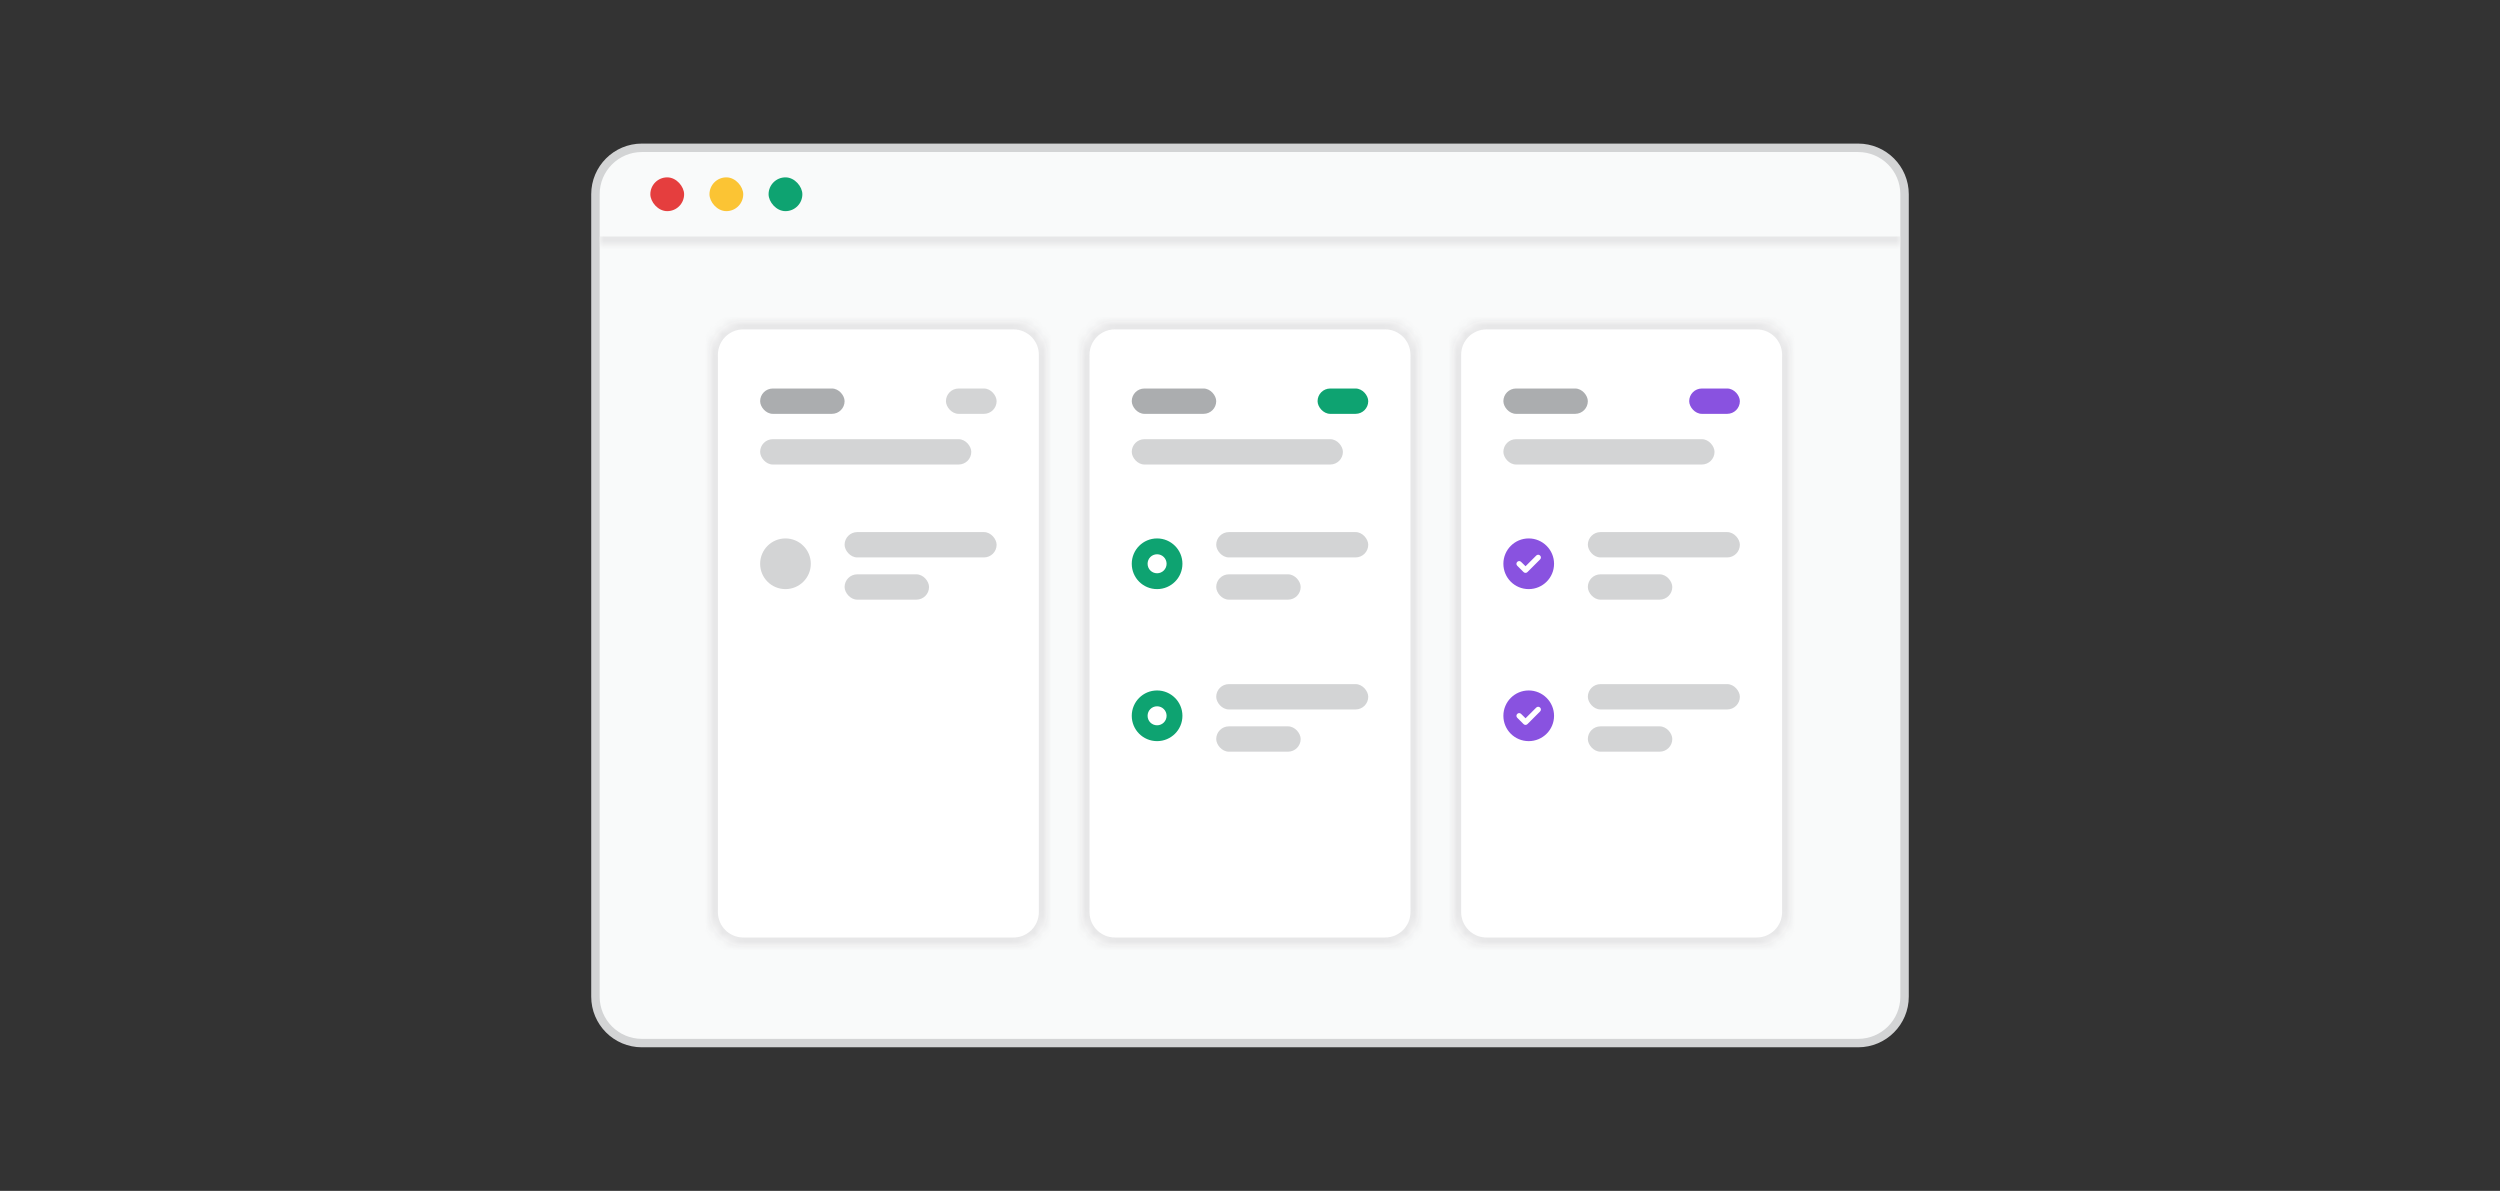 <svg width="296" height="141" viewBox="0 0 296 141" fill="none" xmlns="http://www.w3.org/2000/svg">
<rect x="0" y="0" width="296" height="141" fill="#333333" stroke="none"/>
<path d="M70.5 23C70.5 19.962 72.962 17.5 76 17.5H220C223.038 17.5 225.5 19.962 225.5 23V118C225.5 121.038 223.038 123.5 220 123.5H76C72.962 123.5 70.5 121.038 70.5 118V23Z" fill="#F9FAFA"/>
<path d="M70.5 23C70.5 19.962 72.962 17.5 76 17.5H220C223.038 17.5 225.5 19.962 225.5 23V118C225.5 121.038 223.038 123.5 220 123.5H76C72.962 123.5 70.5 121.038 70.5 118V23Z" stroke="#D3D4D5"/>
<mask id="path-2-inside-1_99_10131" fill="white">
<path d="M71 17H225V29H71V17Z"/>
</mask>
<path d="M225 28H71V30H225V28Z" fill="#E7E7E8" mask="url(#path-2-inside-1_99_10131)"/>
<rect x="77" y="21" width="4" height="4" rx="2" fill="#E53E3E"/>
<rect x="84" y="21" width="4" height="4" rx="2" fill="#FBC434"/>
<rect x="91" y="21" width="4" height="4" rx="2" fill="#0EA371"/>
<mask id="path-7-inside-2_99_10131" fill="white">
<path d="M84 42C84 39.791 85.791 38 88 38H120C122.209 38 124 39.791 124 42V108C124 110.209 122.209 112 120 112H88C85.791 112 84 110.209 84 108V42Z"/>
</mask>
<path d="M84 42C84 39.791 85.791 38 88 38H120C122.209 38 124 39.791 124 42V108C124 110.209 122.209 112 120 112H88C85.791 112 84 110.209 84 108V42Z" fill="white"/>
<path d="M88 39H120V37H88V39ZM123 42V108H125V42H123ZM120 111H88V113H120V111ZM85 108V42H83V108H85ZM88 111C86.343 111 85 109.657 85 108H83C83 110.761 85.239 113 88 113V111ZM123 108C123 109.657 121.657 111 120 111V113C122.761 113 125 110.761 125 108H123ZM120 39C121.657 39 123 40.343 123 42H125C125 39.239 122.761 37 120 37V39ZM88 37C85.239 37 83 39.239 83 42H85C85 40.343 86.343 39 88 39V37Z" fill="#E7E7E8" mask="url(#path-7-inside-2_99_10131)"/>
<rect x="90" y="46" width="10" height="3" rx="1.5" fill="#ABADAF"/>
<rect x="112" y="46" width="6" height="3" rx="1.5" fill="#D3D4D5"/>
<rect x="90" y="52" width="25" height="3" rx="1.5" fill="#D3D4D5"/>
<path d="M96 66.75C96 68.414 94.652 69.75 93 69.75C91.336 69.75 90 68.414 90 66.75C90 65.098 91.336 63.75 93 63.75C94.652 63.75 96 65.098 96 66.75Z" fill="#D3D4D5"/>
<rect x="100" y="63" width="18" height="3" rx="1.5" fill="#D3D4D5"/>
<rect x="100" y="68" width="10" height="3" rx="1.5" fill="#D3D4D5"/>
<mask id="path-15-inside-3_99_10131" fill="white">
<path d="M128 42C128 39.791 129.791 38 132 38H164C166.209 38 168 39.791 168 42V108C168 110.209 166.209 112 164 112H132C129.791 112 128 110.209 128 108V42Z"/>
</mask>
<path d="M128 42C128 39.791 129.791 38 132 38H164C166.209 38 168 39.791 168 42V108C168 110.209 166.209 112 164 112H132C129.791 112 128 110.209 128 108V42Z" fill="white"/>
<path d="M132 39H164V37H132V39ZM167 42V108H169V42H167ZM164 111H132V113H164V111ZM129 108V42H127V108H129ZM132 111C130.343 111 129 109.657 129 108H127C127 110.761 129.239 113 132 113V111ZM167 108C167 109.657 165.657 111 164 111V113C166.761 113 169 110.761 169 108H167ZM164 39C165.657 39 167 40.343 167 42H169C169 39.239 166.761 37 164 37V39ZM132 37C129.239 37 127 39.239 127 42H129C129 40.343 130.343 39 132 39V37Z" fill="#E7E7E8" mask="url(#path-15-inside-3_99_10131)"/>
<rect x="134" y="46" width="10" height="3" rx="1.5" fill="#ABADAF"/>
<rect x="156" y="46" width="6" height="3" rx="1.5" fill="#0EA371"/>
<rect x="134" y="52" width="25" height="3" rx="1.5" fill="#D3D4D5"/>
<path d="M134 66.75C134 65.098 135.336 63.75 137 63.75C138.652 63.75 140 65.098 140 66.75C140 68.414 138.652 69.75 137 69.75C135.336 69.75 134 68.414 134 66.75ZM137 67.875C137.621 67.875 138.125 67.371 138.125 66.75C138.125 66.129 137.621 65.625 137 65.625C136.367 65.625 135.875 66.129 135.875 66.75C135.875 67.371 136.367 67.875 137 67.875Z" fill="#0EA371"/>
<rect x="144" y="63" width="18" height="3" rx="1.5" fill="#D3D4D5"/>
<rect x="144" y="68" width="10" height="3" rx="1.5" fill="#D3D4D5"/>
<path d="M134 84.75C134 83.098 135.336 81.75 137 81.75C138.652 81.75 140 83.098 140 84.75C140 86.414 138.652 87.75 137 87.75C135.336 87.75 134 86.414 134 84.75ZM137 85.875C137.621 85.875 138.125 85.371 138.125 84.75C138.125 84.129 137.621 83.625 137 83.625C136.367 83.625 135.875 84.129 135.875 84.75C135.875 85.371 136.367 85.875 137 85.875Z" fill="#0EA371"/>
<rect x="144" y="81" width="18" height="3" rx="1.5" fill="#D3D4D5"/>
<rect x="144" y="86" width="10" height="3" rx="1.5" fill="#D3D4D5"/>
<mask id="path-26-inside-4_99_10131" fill="white">
<path d="M172 42C172 39.791 173.791 38 176 38H208C210.209 38 212 39.791 212 42V108C212 110.209 210.209 112 208 112H176C173.791 112 172 110.209 172 108V42Z"/>
</mask>
<path d="M172 42C172 39.791 173.791 38 176 38H208C210.209 38 212 39.791 212 42V108C212 110.209 210.209 112 208 112H176C173.791 112 172 110.209 172 108V42Z" fill="white"/>
<path d="M176 39H208V37H176V39ZM211 42V108H213V42H211ZM208 111H176V113H208V111ZM173 108V42H171V108H173ZM176 111C174.343 111 173 109.657 173 108H171C171 110.761 173.239 113 176 113V111ZM211 108C211 109.657 209.657 111 208 111V113C210.761 113 213 110.761 213 108H211ZM208 39C209.657 39 211 40.343 211 42H213C213 39.239 210.761 37 208 37V39ZM176 37C173.239 37 171 39.239 171 42H173C173 40.343 174.343 39 176 39V37Z" fill="#E7E7E8" mask="url(#path-26-inside-4_99_10131)"/>
<rect x="178" y="46" width="10" height="3" rx="1.5" fill="#ABADAF"/>
<rect x="200" y="46" width="6" height="3" rx="1.5" fill="#8952E0"/>
<rect x="178" y="52" width="25" height="3" rx="1.5" fill="#D3D4D5"/>
<path d="M178 66.75C178 65.098 179.336 63.75 181 63.75C182.652 63.75 184 65.098 184 66.75C184 68.414 182.652 69.75 181 69.75C179.336 69.75 178 68.414 178 66.75ZM182.348 66.234C182.477 66.106 182.477 65.906 182.348 65.777C182.219 65.648 182.02 65.648 181.891 65.777L180.625 67.043L180.098 66.527C179.969 66.398 179.77 66.398 179.641 66.527C179.512 66.656 179.512 66.856 179.641 66.984L180.391 67.734C180.52 67.863 180.719 67.863 180.848 67.734L182.348 66.234Z" fill="#8952E0"/>
<rect x="188" y="63" width="18" height="3" rx="1.5" fill="#D3D4D5"/>
<rect x="188" y="68" width="10" height="3" rx="1.5" fill="#D3D4D5"/>
<path d="M178 84.75C178 83.098 179.336 81.75 181 81.75C182.652 81.75 184 83.098 184 84.75C184 86.414 182.652 87.75 181 87.75C179.336 87.75 178 86.414 178 84.75ZM182.348 84.234C182.477 84.106 182.477 83.906 182.348 83.777C182.219 83.648 182.02 83.648 181.891 83.777L180.625 85.043L180.098 84.527C179.969 84.398 179.77 84.398 179.641 84.527C179.512 84.656 179.512 84.856 179.641 84.984L180.391 85.734C180.52 85.863 180.719 85.863 180.848 85.734L182.348 84.234Z" fill="#8952E0"/>
<rect x="188" y="81" width="18" height="3" rx="1.5" fill="#D3D4D5"/>
<rect x="188" y="86" width="10" height="3" rx="1.5" fill="#D3D4D5"/>
</svg>
